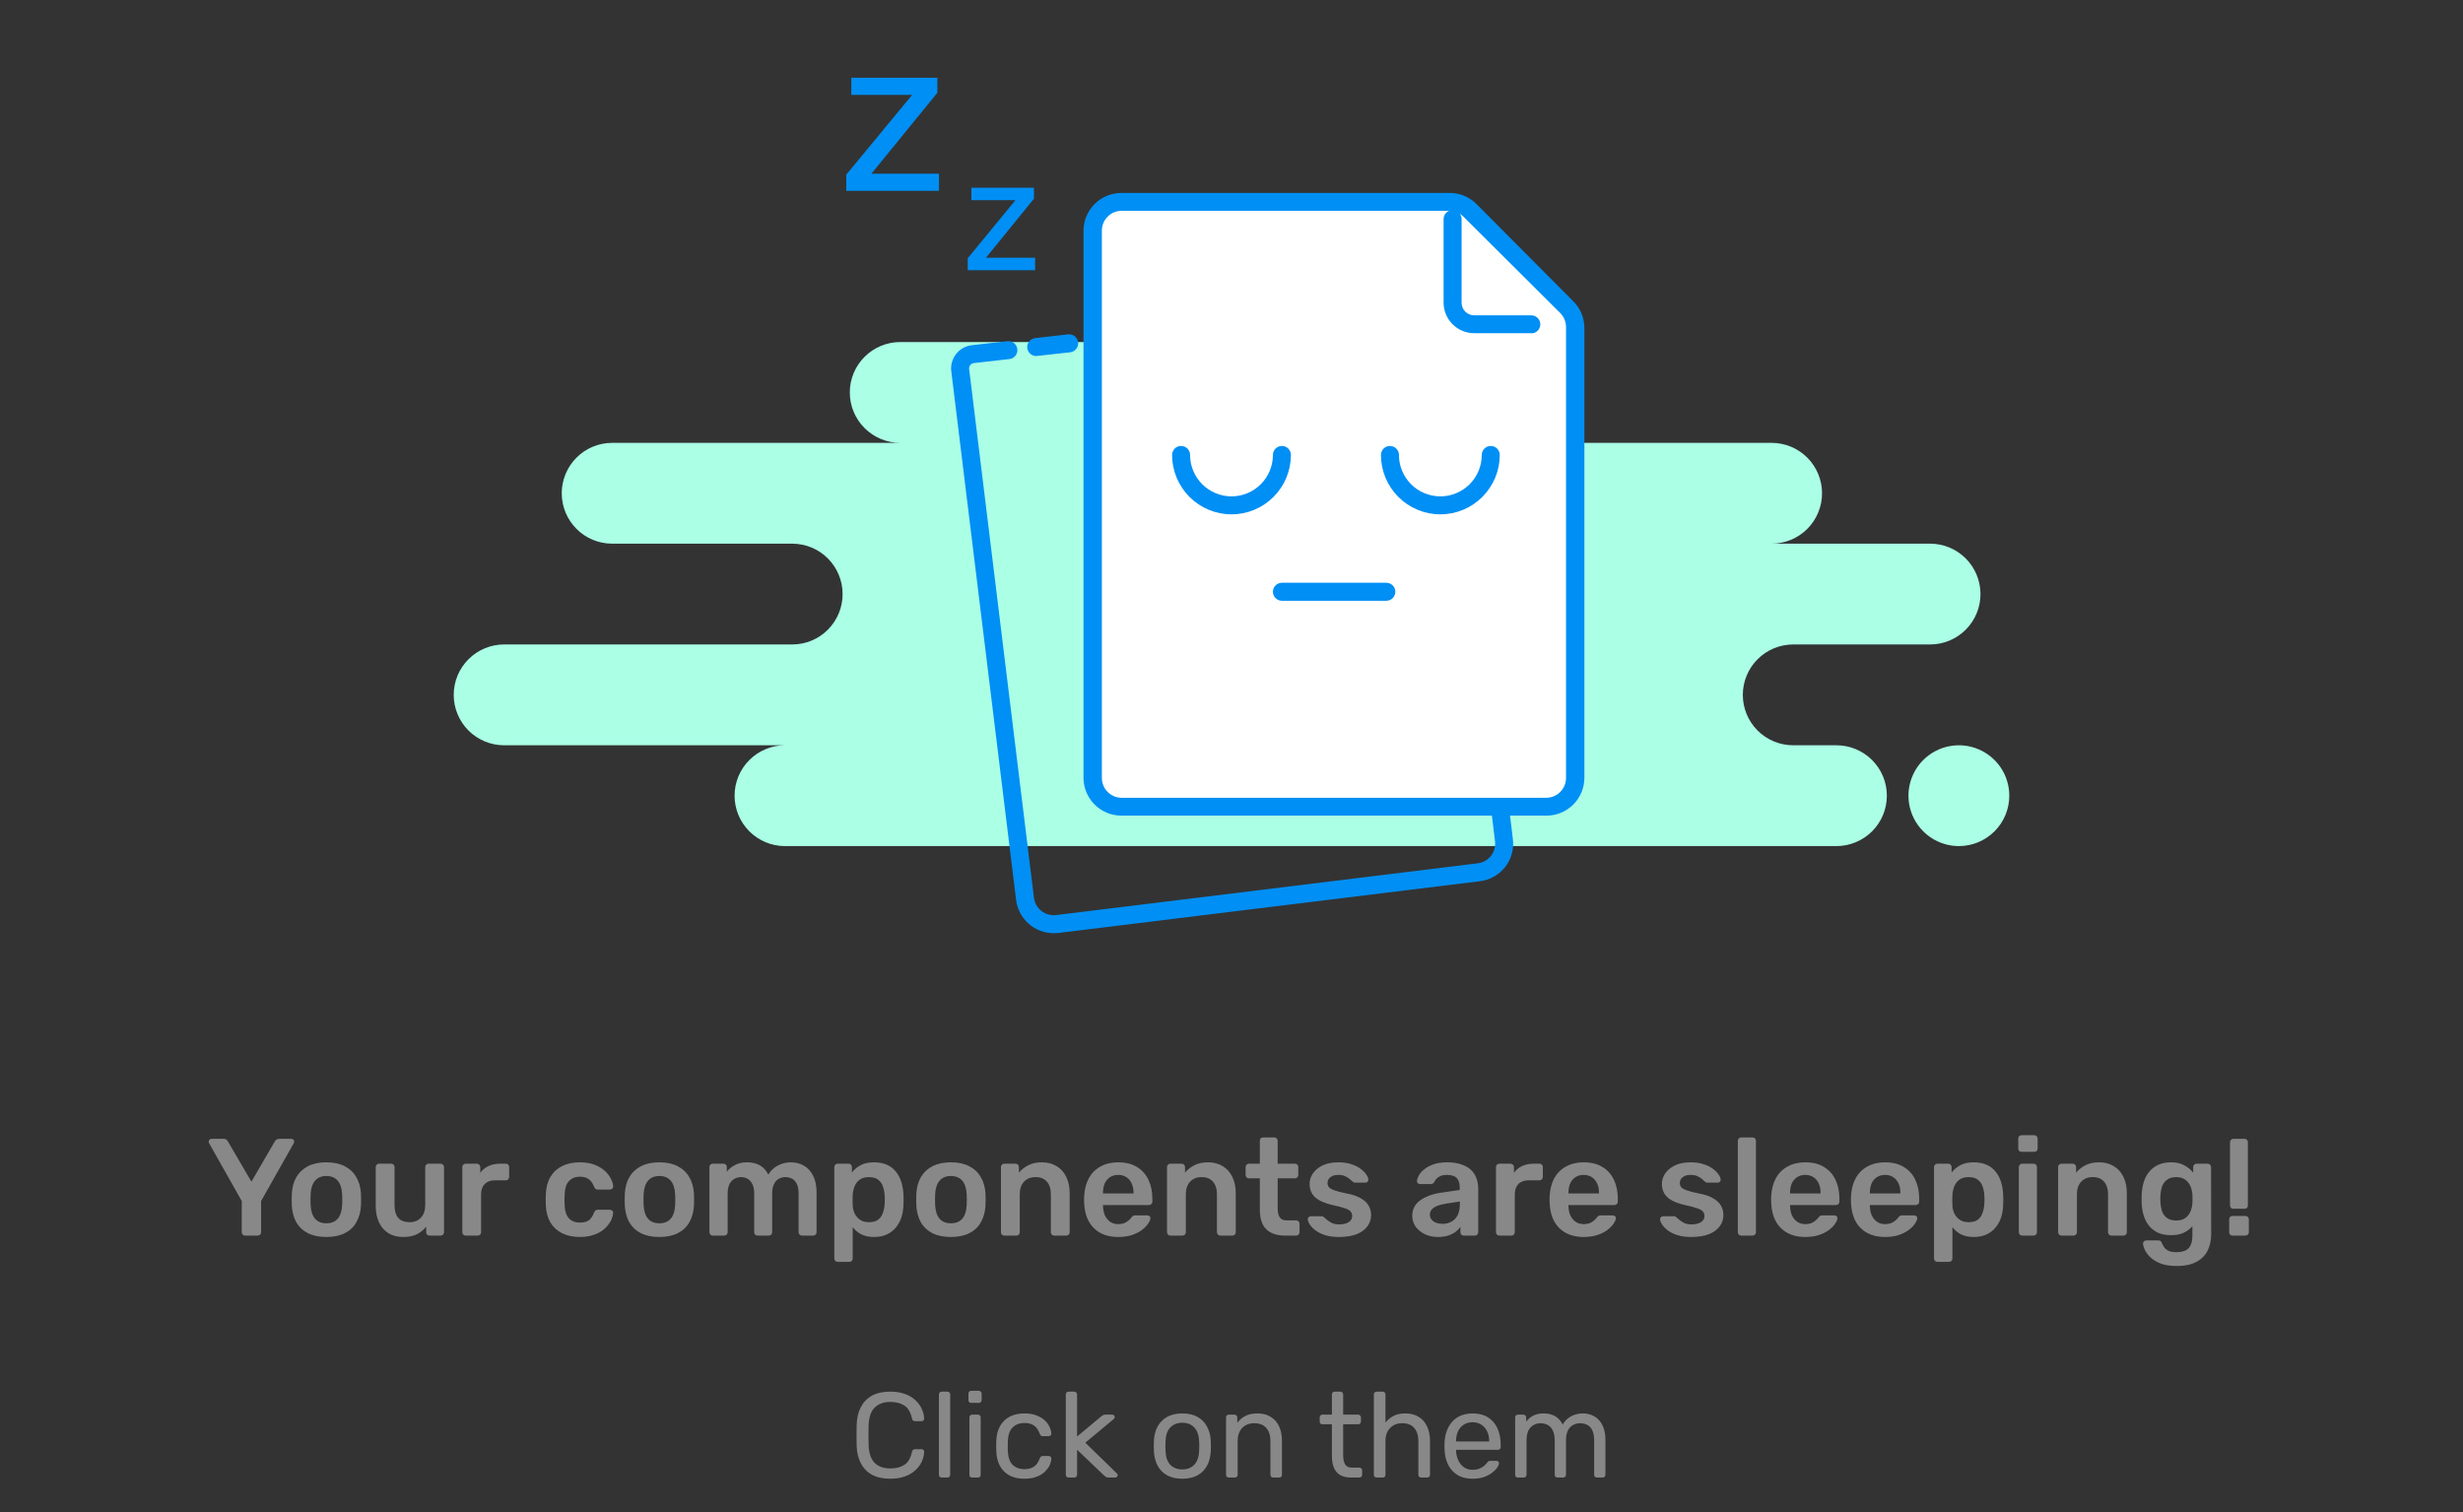 <svg width="285" height="175" viewBox="0 0 285 175" fill="none" xmlns="http://www.w3.org/2000/svg">
<rect x="0" y="0" width="285" height="175" fill="#333333" stroke="none"/>
<g clip-path="url(#clip0_658_19279)">
<g clip-path="url(#clip1_658_19279)">
<path fill-rule="evenodd" clip-rule="evenodd" d="M226.667 97.921C225.513 97.921 224.385 97.579 223.426 96.938C222.467 96.297 221.719 95.386 221.277 94.32C220.836 93.254 220.72 92.081 220.945 90.949C221.171 89.818 221.726 88.778 222.542 87.963C223.358 87.147 224.397 86.591 225.529 86.366C226.66 86.141 227.833 86.257 228.899 86.698C229.965 87.14 230.876 87.887 231.517 88.847C232.158 89.806 232.5 90.934 232.5 92.087C232.5 93.635 231.885 95.118 230.791 96.212C229.697 97.306 228.214 97.921 226.667 97.921ZM90.833 97.921C89.286 97.921 87.802 97.306 86.709 96.212C85.615 95.118 85 93.635 85 92.087C85 90.54 85.615 89.057 86.709 87.963C87.802 86.869 89.286 86.254 90.833 86.254H58.333C56.786 86.254 55.303 85.639 54.209 84.546C53.115 83.452 52.5 81.968 52.5 80.421C52.5 78.874 53.115 77.39 54.209 76.296C55.303 75.202 56.786 74.587 58.333 74.587H91.667C93.214 74.587 94.698 73.973 95.791 72.879C96.885 71.785 97.5 70.301 97.5 68.754C97.5 67.207 96.885 65.723 95.791 64.629C94.698 63.535 93.214 62.921 91.667 62.921H70.833C69.286 62.921 67.802 62.306 66.709 61.212C65.615 60.118 65 58.635 65 57.087C65 55.54 65.615 54.057 66.709 52.963C67.802 51.869 69.286 51.254 70.833 51.254H104.167C102.62 51.254 101.136 50.639 100.042 49.545C98.948 48.452 98.333 46.968 98.333 45.421C98.333 43.874 98.948 42.39 100.042 41.296C101.136 40.202 102.62 39.587 104.167 39.587H151.667C153.214 39.587 154.697 40.202 155.791 41.296C156.885 42.39 157.5 43.874 157.5 45.421C157.5 46.968 156.885 48.452 155.791 49.545C154.697 50.639 153.214 51.254 151.667 51.254H205C206.547 51.254 208.031 51.869 209.125 52.963C210.219 54.057 210.833 55.54 210.833 57.087C210.833 58.635 210.219 60.118 209.125 61.212C208.031 62.306 206.547 62.921 205 62.921H223.333C224.88 62.921 226.364 63.535 227.458 64.629C228.552 65.723 229.167 67.207 229.167 68.754C229.167 70.301 228.552 71.785 227.458 72.879C226.364 73.973 224.88 74.587 223.333 74.587H207.5C205.953 74.587 204.469 75.202 203.375 76.296C202.281 77.39 201.667 78.874 201.667 80.421C201.667 81.968 202.281 83.452 203.375 84.546C204.469 85.639 205.953 86.254 207.5 86.254H212.5C214.047 86.254 215.531 86.869 216.625 87.963C217.719 89.057 218.333 90.54 218.333 92.087C218.333 93.635 217.719 95.118 216.625 96.212C215.531 97.306 214.047 97.921 212.5 97.921H90.833Z" fill="#AAFFE5"/>
<path d="M112.4 21.729H119.641V22.996L114.091 29.829H119.775V31.271H111.975V29.896L117.5 23.162H112.4V21.729ZM98.508 8.996H108.466V10.737L100.833 20.104H108.65V22.087H97.925V20.212L105.55 10.979H98.508V8.996Z" fill="#008FF4"/>
<path d="M121.917 108.004C120.85 108 119.821 107.608 119.022 106.901C118.223 106.194 117.709 105.221 117.575 104.162L110.075 42.971C109.988 42.258 110.188 41.54 110.63 40.974C111.072 40.408 111.721 40.041 112.434 39.954L116.509 39.496C116.648 39.471 116.792 39.476 116.93 39.51C117.068 39.543 117.197 39.604 117.311 39.689C117.424 39.774 117.519 39.882 117.59 40.005C117.66 40.128 117.705 40.264 117.721 40.405C117.736 40.546 117.723 40.689 117.682 40.825C117.641 40.961 117.572 41.087 117.481 41.195C117.389 41.303 117.276 41.392 117.149 41.455C117.022 41.518 116.884 41.555 116.742 41.562L112.692 42.021C112.61 42.029 112.53 42.053 112.458 42.093C112.386 42.132 112.322 42.186 112.271 42.25C112.22 42.315 112.182 42.389 112.16 42.468C112.137 42.548 112.131 42.631 112.142 42.712L119.642 103.904C119.719 104.507 120.031 105.055 120.51 105.43C120.989 105.804 121.596 105.975 122.2 105.904L171 99.912C171.299 99.875 171.588 99.78 171.849 99.631C172.111 99.482 172.341 99.283 172.526 99.046C172.711 98.808 172.847 98.537 172.927 98.246C173.007 97.956 173.029 97.653 172.992 97.354L172.3 91.687L164.55 35.162C164.515 34.889 164.588 34.614 164.756 34.395C164.923 34.177 165.169 34.033 165.442 33.996C165.716 33.96 165.992 34.033 166.212 34.2C166.432 34.367 166.578 34.614 166.617 34.887L174.367 91.421L175.059 97.112C175.13 97.683 175.087 98.261 174.934 98.815C174.781 99.369 174.52 99.888 174.167 100.34C173.813 100.793 173.373 101.172 172.873 101.455C172.372 101.737 171.821 101.918 171.25 101.987L122.45 107.979C122.275 107.987 122.092 108.004 121.917 108.004ZM119.884 41.204C119.62 41.199 119.369 41.094 119.18 40.911C118.991 40.727 118.878 40.48 118.865 40.217C118.851 39.954 118.937 39.696 119.106 39.494C119.275 39.292 119.514 39.162 119.775 39.129L123.6 38.696C123.736 38.681 123.874 38.693 124.006 38.732C124.137 38.77 124.26 38.834 124.367 38.92C124.474 39.006 124.562 39.112 124.628 39.232C124.694 39.352 124.735 39.484 124.75 39.621C124.765 39.757 124.753 39.895 124.714 40.026C124.676 40.158 124.612 40.28 124.526 40.387C124.44 40.494 124.334 40.583 124.214 40.649C124.093 40.714 123.961 40.756 123.825 40.771L120 41.196L119.884 41.204Z" fill="#008FF4"/>
<mask id="mask0_658_19279" style="mask-type:luminance" maskUnits="userSpaceOnUse" x="126" y="23" width="57" height="71">
<path d="M129.75 23.354H167.708C168.146 23.354 168.58 23.44 168.984 23.607C169.389 23.774 169.757 24.02 170.067 24.329L181.267 35.529C181.577 35.838 181.824 36.206 181.993 36.61C182.162 37.015 182.249 37.449 182.25 37.887V90.021C182.25 90.905 181.899 91.753 181.274 92.378C180.648 93.003 179.801 93.354 178.917 93.354H129.75C128.866 93.354 128.018 93.003 127.393 92.378C126.768 91.753 126.417 90.905 126.417 90.021V26.687C126.417 25.803 126.768 24.955 127.393 24.33C128.018 23.705 128.866 23.354 129.75 23.354Z" fill="white"/>
</mask>
<g mask="url(#mask0_658_19279)">
<path d="M129.75 23.354H167.708C168.146 23.354 168.58 23.44 168.984 23.607C169.389 23.774 169.757 24.02 170.067 24.329L181.267 35.529C181.577 35.838 181.824 36.206 181.993 36.61C182.162 37.015 182.249 37.449 182.25 37.887V90.021C182.25 90.905 181.899 91.753 181.274 92.378C180.648 93.003 179.801 93.354 178.917 93.354H129.75C128.866 93.354 128.018 93.003 127.393 92.378C126.768 91.753 126.417 90.905 126.417 90.021V26.687C126.417 25.803 126.768 24.955 127.393 24.33C128.018 23.705 128.866 23.354 129.75 23.354Z" fill="white"/>
</g>
<path d="M178.917 94.395H129.75C128.59 94.393 127.479 93.932 126.659 93.112C125.839 92.292 125.377 91.18 125.375 90.02V26.687C125.382 25.53 125.845 24.423 126.665 23.607C127.484 22.79 128.593 22.331 129.75 22.329H167.708C168.287 22.323 168.861 22.432 169.398 22.65C169.934 22.867 170.422 23.189 170.833 23.596L182.008 34.829C182.838 35.632 183.314 36.732 183.333 37.887V90.02C183.332 90.598 183.217 91.17 182.994 91.703C182.771 92.236 182.445 92.72 182.035 93.126C181.624 93.533 181.138 93.854 180.602 94.072C180.067 94.29 179.494 94.4 178.917 94.395ZM129.75 24.395C129.149 24.406 128.577 24.653 128.156 25.081C127.736 25.51 127.5 26.087 127.5 26.687V90.02C127.496 90.624 127.729 91.205 128.151 91.637C128.572 92.069 129.147 92.318 129.75 92.329H178.917C179.524 92.329 180.107 92.087 180.537 91.658C180.967 91.228 181.208 90.645 181.208 90.037V37.887C181.214 37.578 181.158 37.271 181.042 36.985C180.926 36.698 180.753 36.438 180.533 36.221L169.333 25.07C169.121 24.856 168.867 24.686 168.588 24.57C168.31 24.454 168.01 24.395 167.708 24.395H129.75Z" fill="#008FF4"/>
<path d="M177.192 38.562H170.583C169.644 38.562 168.743 38.189 168.079 37.525C167.415 36.861 167.042 35.96 167.042 35.021V25.354C167.042 25.078 167.151 24.813 167.347 24.618C167.542 24.422 167.807 24.312 168.083 24.312C168.359 24.312 168.624 24.422 168.82 24.618C169.015 24.813 169.125 25.078 169.125 25.354V35.021C169.123 35.214 169.159 35.405 169.231 35.584C169.303 35.763 169.41 35.926 169.546 36.063C169.682 36.2 169.843 36.309 170.021 36.383C170.199 36.458 170.39 36.496 170.583 36.496H177.192C177.468 36.496 177.733 36.606 177.928 36.801C178.123 36.996 178.233 37.261 178.233 37.538C178.233 37.814 178.123 38.079 177.928 38.274C177.733 38.469 177.468 38.579 177.192 38.579V38.562Z" fill="#008FF4"/>
<path d="M142.5 59.529C140.677 59.527 138.93 58.802 137.641 57.513C136.352 56.224 135.627 54.477 135.625 52.654C135.625 52.378 135.735 52.113 135.93 51.917C136.125 51.722 136.39 51.612 136.667 51.612C136.943 51.612 137.208 51.722 137.403 51.917C137.599 52.113 137.708 52.378 137.708 52.654C137.708 53.925 138.213 55.144 139.112 56.042C140.01 56.941 141.229 57.446 142.5 57.446C143.771 57.446 144.99 56.941 145.888 56.042C146.787 55.144 147.292 53.925 147.292 52.654C147.292 52.378 147.401 52.113 147.597 51.917C147.792 51.722 148.057 51.612 148.333 51.612C148.61 51.612 148.875 51.722 149.07 51.917C149.265 52.113 149.375 52.378 149.375 52.654C149.373 54.477 148.648 56.224 147.359 57.513C146.07 58.802 144.323 59.527 142.5 59.529Z" fill="#008FF4"/>
<path d="M166.667 59.529C164.844 59.527 163.096 58.802 161.808 57.513C160.519 56.224 159.794 54.477 159.792 52.654C159.792 52.378 159.901 52.113 160.097 51.917C160.292 51.722 160.557 51.612 160.833 51.612C161.109 51.612 161.374 51.722 161.57 51.917C161.765 52.113 161.875 52.378 161.875 52.654C161.875 53.925 162.38 55.144 163.278 56.042C164.177 56.941 165.396 57.446 166.667 57.446C167.937 57.446 169.156 56.941 170.055 56.042C170.953 55.144 171.458 53.925 171.458 52.654C171.458 52.378 171.568 52.113 171.763 51.917C171.959 51.722 172.224 51.612 172.5 51.612C172.776 51.612 173.041 51.722 173.236 51.917C173.432 52.113 173.542 52.378 173.542 52.654C173.539 54.477 172.814 56.224 171.525 57.513C170.237 58.802 168.489 59.527 166.667 59.529Z" fill="#008FF4"/>
<path d="M160.375 69.529H148.333C148.057 69.529 147.792 69.419 147.597 69.224C147.401 69.029 147.292 68.764 147.292 68.487C147.292 68.211 147.401 67.946 147.597 67.751C147.792 67.555 148.057 67.446 148.333 67.446H160.417C160.693 67.446 160.958 67.555 161.153 67.751C161.348 67.946 161.458 68.211 161.458 68.487C161.458 68.764 161.348 69.029 161.153 69.224C160.958 69.419 160.693 69.529 160.417 69.529H160.375Z" fill="#008FF4"/>
</g>
</g>
<path d="M28.357 143C28.251 143 28.16 142.963 28.085 142.888C28.011 142.813 27.973 142.723 27.973 142.616V139L24.197 132.312C24.187 132.291 24.176 132.264 24.165 132.232C24.155 132.2 24.149 132.168 24.149 132.136C24.149 132.04 24.181 131.96 24.245 131.896C24.309 131.832 24.384 131.8 24.469 131.8H25.893C26.021 131.8 26.123 131.832 26.197 131.896C26.283 131.96 26.341 132.029 26.373 132.104L29.093 136.76L31.797 132.104C31.84 132.029 31.899 131.96 31.973 131.896C32.059 131.832 32.165 131.8 32.293 131.8H33.701C33.797 131.8 33.877 131.832 33.941 131.896C34.005 131.96 34.037 132.04 34.037 132.136C34.037 132.168 34.032 132.2 34.021 132.232C34.021 132.264 34.011 132.291 33.989 132.312L30.213 139V142.616C30.213 142.723 30.176 142.813 30.101 142.888C30.027 142.963 29.931 143 29.813 143H28.357ZM37.767 143.16C36.914 143.16 36.194 143.011 35.607 142.712C35.031 142.413 34.589 141.992 34.279 141.448C33.981 140.904 33.81 140.269 33.767 139.544C33.757 139.352 33.751 139.117 33.751 138.84C33.751 138.563 33.757 138.328 33.767 138.136C33.81 137.4 33.986 136.765 34.295 136.232C34.615 135.688 35.063 135.267 35.639 134.968C36.226 134.669 36.935 134.52 37.767 134.52C38.599 134.52 39.303 134.669 39.879 134.968C40.466 135.267 40.914 135.688 41.223 136.232C41.543 136.765 41.725 137.4 41.767 138.136C41.778 138.328 41.783 138.563 41.783 138.84C41.783 139.117 41.778 139.352 41.767 139.544C41.725 140.269 41.549 140.904 41.239 141.448C40.941 141.992 40.498 142.413 39.911 142.712C39.335 143.011 38.621 143.16 37.767 143.16ZM37.767 141.576C38.333 141.576 38.77 141.4 39.079 141.048C39.389 140.685 39.559 140.157 39.591 139.464C39.602 139.304 39.607 139.096 39.607 138.84C39.607 138.584 39.602 138.376 39.591 138.216C39.559 137.533 39.389 137.011 39.079 136.648C38.77 136.285 38.333 136.104 37.767 136.104C37.202 136.104 36.765 136.285 36.455 136.648C36.146 137.011 35.975 137.533 35.943 138.216C35.933 138.376 35.927 138.584 35.927 138.84C35.927 139.096 35.933 139.304 35.943 139.464C35.975 140.157 36.146 140.685 36.455 141.048C36.765 141.4 37.202 141.576 37.767 141.576ZM46.644 143.16C45.993 143.16 45.428 143.016 44.948 142.728C44.479 142.429 44.116 142.013 43.86 141.48C43.604 140.936 43.476 140.296 43.476 139.56V135.064C43.476 134.957 43.513 134.867 43.588 134.792C43.663 134.717 43.753 134.68 43.86 134.68H45.268C45.385 134.68 45.476 134.717 45.54 134.792C45.615 134.867 45.652 134.957 45.652 135.064V139.464C45.652 140.787 46.233 141.448 47.396 141.448C47.951 141.448 48.388 141.272 48.708 140.92C49.039 140.568 49.204 140.083 49.204 139.464V135.064C49.204 134.957 49.241 134.867 49.316 134.792C49.391 134.717 49.481 134.68 49.588 134.68H50.996C51.103 134.68 51.193 134.717 51.268 134.792C51.343 134.867 51.38 134.957 51.38 135.064V142.616C51.38 142.723 51.343 142.813 51.268 142.888C51.193 142.963 51.103 143 50.996 143H49.7C49.583 143 49.487 142.963 49.412 142.888C49.348 142.813 49.316 142.723 49.316 142.616V141.96C49.028 142.333 48.671 142.627 48.244 142.84C47.817 143.053 47.284 143.16 46.644 143.16ZM53.877 143C53.771 143 53.68 142.963 53.605 142.888C53.531 142.813 53.493 142.723 53.493 142.616V135.08C53.493 134.963 53.531 134.867 53.605 134.792C53.68 134.717 53.771 134.68 53.877 134.68H55.173C55.28 134.68 55.371 134.717 55.446 134.792C55.531 134.867 55.574 134.963 55.574 135.08V135.736C55.819 135.395 56.133 135.133 56.517 134.952C56.912 134.771 57.365 134.68 57.877 134.68H58.533C58.651 134.68 58.742 134.717 58.806 134.792C58.88 134.867 58.917 134.957 58.917 135.064V136.216C58.917 136.323 58.88 136.413 58.806 136.488C58.742 136.563 58.651 136.6 58.533 136.6H57.285C56.773 136.6 56.373 136.744 56.086 137.032C55.808 137.32 55.669 137.715 55.669 138.216V142.616C55.669 142.723 55.632 142.813 55.557 142.888C55.483 142.963 55.387 143 55.27 143H53.877ZM67.078 143.16C66.31 143.16 65.632 143.016 65.046 142.728C64.47 142.44 64.016 142.024 63.686 141.48C63.366 140.925 63.19 140.259 63.158 139.48C63.147 139.32 63.142 139.112 63.142 138.856C63.142 138.589 63.147 138.371 63.158 138.2C63.19 137.421 63.366 136.76 63.686 136.216C64.016 135.661 64.47 135.24 65.046 134.952C65.632 134.664 66.31 134.52 67.078 134.52C67.76 134.52 68.342 134.616 68.822 134.808C69.302 135 69.697 135.24 70.006 135.528C70.315 135.816 70.544 136.12 70.694 136.44C70.854 136.749 70.939 137.032 70.95 137.288C70.96 137.405 70.923 137.501 70.838 137.576C70.763 137.64 70.672 137.672 70.566 137.672H69.158C69.051 137.672 68.966 137.645 68.902 137.592C68.849 137.539 68.795 137.459 68.742 137.352C68.582 136.925 68.368 136.627 68.102 136.456C67.846 136.275 67.515 136.184 67.11 136.184C66.576 136.184 66.15 136.355 65.83 136.696C65.52 137.027 65.355 137.555 65.334 138.28C65.312 138.685 65.312 139.059 65.334 139.4C65.355 140.136 65.52 140.669 65.83 141C66.15 141.331 66.576 141.496 67.11 141.496C67.526 141.496 67.862 141.411 68.118 141.24C68.374 141.059 68.582 140.755 68.742 140.328C68.795 140.221 68.849 140.141 68.902 140.088C68.966 140.035 69.051 140.008 69.158 140.008H70.566C70.672 140.008 70.763 140.045 70.838 140.12C70.923 140.184 70.96 140.275 70.95 140.392C70.939 140.584 70.886 140.803 70.79 141.048C70.704 141.283 70.561 141.528 70.358 141.784C70.166 142.029 69.921 142.259 69.622 142.472C69.323 142.675 68.96 142.84 68.534 142.968C68.118 143.096 67.632 143.16 67.078 143.16ZM76.299 143.16C75.445 143.16 74.725 143.011 74.138 142.712C73.562 142.413 73.12 141.992 72.811 141.448C72.512 140.904 72.341 140.269 72.299 139.544C72.288 139.352 72.282 139.117 72.282 138.84C72.282 138.563 72.288 138.328 72.299 138.136C72.341 137.4 72.517 136.765 72.826 136.232C73.147 135.688 73.594 135.267 74.171 134.968C74.757 134.669 75.466 134.52 76.299 134.52C77.13 134.52 77.835 134.669 78.41 134.968C78.997 135.267 79.445 135.688 79.754 136.232C80.075 136.765 80.256 137.4 80.299 138.136C80.309 138.328 80.314 138.563 80.314 138.84C80.314 139.117 80.309 139.352 80.299 139.544C80.256 140.269 80.08 140.904 79.77 141.448C79.472 141.992 79.029 142.413 78.442 142.712C77.867 143.011 77.152 143.16 76.299 143.16ZM76.299 141.576C76.864 141.576 77.301 141.4 77.611 141.048C77.92 140.685 78.091 140.157 78.123 139.464C78.133 139.304 78.138 139.096 78.138 138.84C78.138 138.584 78.133 138.376 78.123 138.216C78.091 137.533 77.92 137.011 77.611 136.648C77.301 136.285 76.864 136.104 76.299 136.104C75.733 136.104 75.296 136.285 74.987 136.648C74.677 137.011 74.507 137.533 74.475 138.216C74.464 138.376 74.459 138.584 74.459 138.84C74.459 139.096 74.464 139.304 74.475 139.464C74.507 140.157 74.677 140.685 74.987 141.048C75.296 141.4 75.733 141.576 76.299 141.576ZM82.471 143C82.365 143 82.274 142.963 82.199 142.888C82.125 142.813 82.087 142.723 82.087 142.616V135.064C82.087 134.957 82.125 134.867 82.199 134.792C82.274 134.717 82.365 134.68 82.471 134.68H83.719C83.826 134.68 83.917 134.717 83.991 134.792C84.066 134.867 84.103 134.957 84.103 135.064V135.608C84.327 135.309 84.626 135.059 84.999 134.856C85.383 134.643 85.837 134.531 86.359 134.52C87.575 134.499 88.423 134.973 88.903 135.944C89.149 135.517 89.501 135.176 89.959 134.92C90.429 134.653 90.946 134.52 91.511 134.52C92.066 134.52 92.567 134.648 93.015 134.904C93.474 135.16 93.831 135.549 94.087 136.072C94.354 136.584 94.487 137.235 94.487 138.024V142.616C94.487 142.723 94.45 142.813 94.375 142.888C94.301 142.963 94.21 143 94.103 143H92.791C92.685 143 92.594 142.963 92.519 142.888C92.445 142.813 92.407 142.723 92.407 142.616V138.152C92.407 137.672 92.338 137.293 92.199 137.016C92.061 136.728 91.874 136.525 91.639 136.408C91.405 136.291 91.143 136.232 90.855 136.232C90.621 136.232 90.386 136.291 90.151 136.408C89.917 136.525 89.725 136.728 89.575 137.016C89.426 137.293 89.351 137.672 89.351 138.152V142.616C89.351 142.723 89.314 142.813 89.239 142.888C89.165 142.963 89.074 143 88.967 143H87.655C87.538 143 87.442 142.963 87.367 142.888C87.303 142.813 87.271 142.723 87.271 142.616V138.152C87.271 137.672 87.197 137.293 87.047 137.016C86.898 136.728 86.706 136.525 86.471 136.408C86.237 136.291 85.986 136.232 85.719 136.232C85.474 136.232 85.234 136.296 84.999 136.424C84.765 136.541 84.573 136.739 84.423 137.016C84.274 137.293 84.199 137.672 84.199 138.152V142.616C84.199 142.723 84.162 142.813 84.087 142.888C84.013 142.963 83.922 143 83.815 143H82.471ZM96.925 146.04C96.818 146.04 96.727 146.003 96.653 145.928C96.578 145.853 96.541 145.763 96.541 145.656V135.064C96.541 134.957 96.578 134.867 96.653 134.792C96.727 134.717 96.818 134.68 96.925 134.68H98.189C98.306 134.68 98.397 134.717 98.461 134.792C98.535 134.867 98.573 134.957 98.573 135.064V135.704C98.829 135.363 99.165 135.08 99.581 134.856C99.997 134.632 100.514 134.52 101.133 134.52C101.698 134.52 102.189 134.611 102.605 134.792C103.021 134.973 103.367 135.235 103.645 135.576C103.922 135.907 104.135 136.301 104.285 136.76C104.434 137.219 104.519 137.725 104.541 138.28C104.551 138.461 104.557 138.648 104.557 138.84C104.557 139.032 104.551 139.224 104.541 139.416C104.53 139.949 104.45 140.445 104.301 140.904C104.151 141.352 103.933 141.747 103.645 142.088C103.367 142.419 103.021 142.68 102.605 142.872C102.189 143.064 101.698 143.16 101.133 143.16C100.557 143.16 100.066 143.059 99.661 142.856C99.255 142.643 98.925 142.365 98.669 142.024V145.656C98.669 145.763 98.631 145.853 98.557 145.928C98.493 146.003 98.402 146.04 98.285 146.04H96.925ZM100.541 141.448C100.999 141.448 101.357 141.352 101.613 141.16C101.869 140.957 102.05 140.696 102.157 140.376C102.274 140.056 102.343 139.704 102.365 139.32C102.386 139 102.386 138.68 102.365 138.36C102.343 137.976 102.274 137.624 102.157 137.304C102.05 136.984 101.869 136.728 101.613 136.536C101.357 136.333 100.999 136.232 100.541 136.232C100.103 136.232 99.746 136.333 99.469 136.536C99.202 136.739 99.005 137 98.877 137.32C98.759 137.629 98.69 137.949 98.669 138.28C98.658 138.472 98.653 138.675 98.653 138.888C98.653 139.101 98.658 139.309 98.669 139.512C98.679 139.832 98.754 140.141 98.893 140.44C99.031 140.728 99.234 140.968 99.501 141.16C99.767 141.352 100.114 141.448 100.541 141.448ZM110.033 143.16C109.18 143.16 108.46 143.011 107.873 142.712C107.297 142.413 106.854 141.992 106.545 141.448C106.246 140.904 106.076 140.269 106.033 139.544C106.022 139.352 106.017 139.117 106.017 138.84C106.017 138.563 106.022 138.328 106.033 138.136C106.076 137.4 106.252 136.765 106.561 136.232C106.881 135.688 107.329 135.267 107.905 134.968C108.492 134.669 109.201 134.52 110.033 134.52C110.865 134.52 111.569 134.669 112.145 134.968C112.732 135.267 113.18 135.688 113.489 136.232C113.809 136.765 113.99 137.4 114.033 138.136C114.044 138.328 114.049 138.563 114.049 138.84C114.049 139.117 114.044 139.352 114.033 139.544C113.99 140.269 113.814 140.904 113.505 141.448C113.206 141.992 112.764 142.413 112.177 142.712C111.601 143.011 110.886 143.16 110.033 143.16ZM110.033 141.576C110.598 141.576 111.036 141.4 111.345 141.048C111.654 140.685 111.825 140.157 111.857 139.464C111.868 139.304 111.873 139.096 111.873 138.84C111.873 138.584 111.868 138.376 111.857 138.216C111.825 137.533 111.654 137.011 111.345 136.648C111.036 136.285 110.598 136.104 110.033 136.104C109.468 136.104 109.03 136.285 108.721 136.648C108.412 137.011 108.241 137.533 108.209 138.216C108.198 138.376 108.193 138.584 108.193 138.84C108.193 139.096 108.198 139.304 108.209 139.464C108.241 140.157 108.412 140.685 108.721 141.048C109.03 141.4 109.468 141.576 110.033 141.576ZM116.206 143C116.099 143 116.008 142.963 115.934 142.888C115.859 142.813 115.822 142.723 115.822 142.616V135.064C115.822 134.957 115.859 134.867 115.934 134.792C116.008 134.717 116.099 134.68 116.206 134.68H117.518C117.624 134.68 117.715 134.717 117.79 134.792C117.864 134.867 117.902 134.957 117.902 135.064V135.72C118.179 135.379 118.531 135.096 118.958 134.872C119.395 134.637 119.934 134.52 120.574 134.52C121.224 134.52 121.79 134.669 122.27 134.968C122.75 135.256 123.118 135.667 123.374 136.2C123.64 136.733 123.774 137.373 123.774 138.12V142.616C123.774 142.723 123.736 142.813 123.662 142.888C123.587 142.963 123.496 143 123.39 143H121.982C121.875 143 121.784 142.963 121.71 142.888C121.635 142.813 121.598 142.723 121.598 142.616V138.216C121.598 137.597 121.443 137.112 121.134 136.76C120.835 136.408 120.398 136.232 119.822 136.232C119.267 136.232 118.824 136.408 118.494 136.76C118.163 137.112 117.998 137.597 117.998 138.216V142.616C117.998 142.723 117.96 142.813 117.886 142.888C117.811 142.963 117.72 143 117.614 143H116.206ZM129.39 143.16C128.206 143.16 127.267 142.819 126.574 142.136C125.881 141.453 125.507 140.483 125.454 139.224C125.443 139.117 125.438 138.984 125.438 138.824C125.438 138.653 125.443 138.52 125.454 138.424C125.497 137.624 125.678 136.931 125.998 136.344C126.329 135.757 126.782 135.309 127.358 135C127.934 134.68 128.611 134.52 129.39 134.52C130.254 134.52 130.979 134.701 131.566 135.064C132.153 135.416 132.595 135.912 132.894 136.552C133.193 137.181 133.342 137.912 133.342 138.744V139.08C133.342 139.187 133.305 139.277 133.23 139.352C133.155 139.427 133.059 139.464 132.942 139.464H127.63C127.63 139.464 127.63 139.48 127.63 139.512C127.63 139.544 127.63 139.571 127.63 139.592C127.641 139.965 127.71 140.312 127.838 140.632C127.977 140.941 128.174 141.192 128.43 141.384C128.697 141.576 129.011 141.672 129.374 141.672C129.673 141.672 129.923 141.629 130.126 141.544C130.329 141.448 130.494 141.341 130.622 141.224C130.75 141.107 130.841 141.011 130.894 140.936C130.99 140.808 131.065 140.733 131.118 140.712C131.182 140.68 131.273 140.664 131.39 140.664H132.766C132.873 140.664 132.958 140.696 133.022 140.76C133.097 140.824 133.129 140.904 133.118 141C133.107 141.171 133.017 141.379 132.846 141.624C132.686 141.869 132.451 142.109 132.142 142.344C131.833 142.579 131.443 142.776 130.974 142.936C130.515 143.085 129.987 143.16 129.39 143.16ZM127.63 138.12H131.166V138.072C131.166 137.656 131.097 137.293 130.958 136.984C130.819 136.675 130.617 136.429 130.35 136.248C130.083 136.067 129.763 135.976 129.39 135.976C129.017 135.976 128.697 136.067 128.43 136.248C128.163 136.429 127.961 136.675 127.822 136.984C127.694 137.293 127.63 137.656 127.63 138.072V138.12ZM135.424 143C135.318 143 135.227 142.963 135.152 142.888C135.078 142.813 135.04 142.723 135.04 142.616V135.064C135.04 134.957 135.078 134.867 135.152 134.792C135.227 134.717 135.318 134.68 135.424 134.68H136.736C136.843 134.68 136.934 134.717 137.008 134.792C137.083 134.867 137.12 134.957 137.12 135.064V135.72C137.398 135.379 137.75 135.096 138.176 134.872C138.614 134.637 139.152 134.52 139.792 134.52C140.443 134.52 141.008 134.669 141.488 134.968C141.968 135.256 142.336 135.667 142.592 136.2C142.859 136.733 142.992 137.373 142.992 138.12V142.616C142.992 142.723 142.955 142.813 142.88 142.888C142.806 142.963 142.715 143 142.608 143H141.2C141.094 143 141.003 142.963 140.928 142.888C140.854 142.813 140.816 142.723 140.816 142.616V138.216C140.816 137.597 140.662 137.112 140.352 136.76C140.054 136.408 139.616 136.232 139.04 136.232C138.486 136.232 138.043 136.408 137.712 136.76C137.382 137.112 137.216 137.597 137.216 138.216V142.616C137.216 142.723 137.179 142.813 137.104 142.888C137.03 142.963 136.939 143 136.832 143H135.424ZM148.691 143C148.051 143 147.512 142.888 147.075 142.664C146.638 142.44 146.312 142.109 146.099 141.672C145.886 141.224 145.779 140.669 145.779 140.008V136.376H144.515C144.408 136.376 144.318 136.339 144.243 136.264C144.168 136.189 144.131 136.099 144.131 135.992V135.064C144.131 134.957 144.168 134.867 144.243 134.792C144.318 134.717 144.408 134.68 144.515 134.68H145.779V132.024C145.779 131.917 145.811 131.827 145.875 131.752C145.95 131.677 146.046 131.64 146.163 131.64H147.459C147.566 131.64 147.656 131.677 147.731 131.752C147.806 131.827 147.843 131.917 147.843 132.024V134.68H149.843C149.95 134.68 150.04 134.717 150.115 134.792C150.19 134.867 150.227 134.957 150.227 135.064V135.992C150.227 136.099 150.19 136.189 150.115 136.264C150.04 136.339 149.95 136.376 149.843 136.376H147.843V139.848C147.843 140.285 147.918 140.627 148.067 140.872C148.227 141.117 148.499 141.24 148.883 141.24H149.987C150.094 141.24 150.184 141.277 150.259 141.352C150.334 141.427 150.371 141.517 150.371 141.624V142.616C150.371 142.723 150.334 142.813 150.259 142.888C150.184 142.963 150.094 143 149.987 143H148.691ZM154.942 143.16C154.302 143.16 153.753 143.085 153.294 142.936C152.846 142.787 152.478 142.6 152.19 142.376C151.902 142.152 151.689 141.928 151.55 141.704C151.412 141.48 151.337 141.293 151.326 141.144C151.316 141.027 151.348 140.936 151.422 140.872C151.508 140.797 151.598 140.76 151.694 140.76H152.958C153.001 140.76 153.038 140.765 153.07 140.776C153.102 140.787 153.145 140.819 153.198 140.872C153.337 140.989 153.481 141.112 153.63 141.24C153.79 141.368 153.977 141.48 154.19 141.576C154.404 141.661 154.67 141.704 154.99 141.704C155.406 141.704 155.753 141.624 156.03 141.464C156.318 141.293 156.462 141.053 156.462 140.744C156.462 140.52 156.398 140.339 156.27 140.2C156.153 140.061 155.929 139.939 155.598 139.832C155.268 139.715 154.798 139.592 154.19 139.464C153.593 139.325 153.097 139.149 152.702 138.936C152.308 138.723 152.014 138.456 151.822 138.136C151.63 137.816 151.534 137.443 151.534 137.016C151.534 136.6 151.657 136.205 151.902 135.832C152.158 135.448 152.532 135.133 153.022 134.888C153.524 134.643 154.142 134.52 154.878 134.52C155.454 134.52 155.956 134.595 156.382 134.744C156.809 134.883 157.161 135.059 157.438 135.272C157.726 135.485 157.945 135.704 158.094 135.928C158.244 136.141 158.324 136.328 158.334 136.488C158.345 136.605 158.313 136.701 158.238 136.776C158.164 136.84 158.078 136.872 157.982 136.872H156.798C156.745 136.872 156.697 136.861 156.654 136.84C156.612 136.819 156.569 136.792 156.526 136.76C156.409 136.653 156.281 136.541 156.142 136.424C156.004 136.307 155.833 136.205 155.63 136.12C155.438 136.024 155.182 135.976 154.862 135.976C154.457 135.976 154.148 136.067 153.934 136.248C153.721 136.419 153.614 136.637 153.614 136.904C153.614 137.085 153.662 137.245 153.758 137.384C153.865 137.512 154.073 137.635 154.382 137.752C154.692 137.869 155.161 137.992 155.79 138.12C156.505 138.248 157.07 138.44 157.486 138.696C157.913 138.941 158.212 139.229 158.382 139.56C158.564 139.88 158.654 140.237 158.654 140.632C158.654 141.112 158.51 141.544 158.222 141.928C157.945 142.312 157.529 142.616 156.974 142.84C156.43 143.053 155.753 143.16 154.942 143.16ZM166.378 143.16C165.824 143.16 165.322 143.053 164.874 142.84C164.426 142.616 164.069 142.323 163.802 141.96C163.546 141.587 163.418 141.171 163.418 140.712C163.418 139.965 163.717 139.373 164.314 138.936C164.922 138.488 165.722 138.189 166.714 138.04L168.906 137.72V137.384C168.906 136.936 168.794 136.589 168.57 136.344C168.346 136.099 167.962 135.976 167.418 135.976C167.034 135.976 166.72 136.056 166.474 136.216C166.24 136.365 166.064 136.568 165.946 136.824C165.861 136.963 165.738 137.032 165.578 137.032H164.314C164.197 137.032 164.106 137 164.042 136.936C163.989 136.872 163.962 136.787 163.962 136.68C163.973 136.509 164.042 136.301 164.17 136.056C164.298 135.811 164.501 135.576 164.778 135.352C165.056 135.117 165.413 134.92 165.85 134.76C166.288 134.6 166.816 134.52 167.434 134.52C168.106 134.52 168.672 134.605 169.13 134.776C169.6 134.936 169.973 135.155 170.25 135.432C170.528 135.709 170.73 136.035 170.858 136.408C170.986 136.781 171.05 137.176 171.05 137.592V142.616C171.05 142.723 171.013 142.813 170.938 142.888C170.864 142.963 170.773 143 170.666 143H169.37C169.253 143 169.157 142.963 169.082 142.888C169.018 142.813 168.986 142.723 168.986 142.616V141.992C168.848 142.195 168.661 142.387 168.426 142.568C168.192 142.739 167.904 142.883 167.562 143C167.232 143.107 166.837 143.16 166.378 143.16ZM166.922 141.64C167.296 141.64 167.632 141.56 167.93 141.4C168.24 141.24 168.48 140.995 168.65 140.664C168.832 140.323 168.922 139.896 168.922 139.384V139.048L167.322 139.304C166.693 139.4 166.224 139.555 165.914 139.768C165.605 139.981 165.45 140.243 165.45 140.552C165.45 140.787 165.52 140.989 165.658 141.16C165.808 141.32 165.994 141.443 166.218 141.528C166.442 141.603 166.677 141.64 166.922 141.64ZM173.487 143C173.38 143 173.29 142.963 173.215 142.888C173.14 142.813 173.103 142.723 173.103 142.616V135.08C173.103 134.963 173.14 134.867 173.215 134.792C173.29 134.717 173.38 134.68 173.487 134.68H174.783C174.89 134.68 174.98 134.717 175.055 134.792C175.14 134.867 175.183 134.963 175.183 135.08V135.736C175.428 135.395 175.743 135.133 176.127 134.952C176.522 134.771 176.975 134.68 177.487 134.68H178.143C178.26 134.68 178.351 134.717 178.415 134.792C178.49 134.867 178.527 134.957 178.527 135.064V136.216C178.527 136.323 178.49 136.413 178.415 136.488C178.351 136.563 178.26 136.6 178.143 136.6H176.895C176.383 136.6 175.983 136.744 175.695 137.032C175.418 137.32 175.279 137.715 175.279 138.216V142.616C175.279 142.723 175.242 142.813 175.167 142.888C175.092 142.963 174.996 143 174.879 143H173.487ZM183.249 143.16C182.065 143.16 181.127 142.819 180.433 142.136C179.74 141.453 179.367 140.483 179.313 139.224C179.303 139.117 179.297 138.984 179.297 138.824C179.297 138.653 179.303 138.52 179.313 138.424C179.356 137.624 179.537 136.931 179.857 136.344C180.188 135.757 180.641 135.309 181.217 135C181.793 134.68 182.471 134.52 183.249 134.52C184.113 134.52 184.839 134.701 185.425 135.064C186.012 135.416 186.455 135.912 186.753 136.552C187.052 137.181 187.201 137.912 187.201 138.744V139.08C187.201 139.187 187.164 139.277 187.089 139.352C187.015 139.427 186.919 139.464 186.801 139.464H181.489C181.489 139.464 181.489 139.48 181.489 139.512C181.489 139.544 181.489 139.571 181.489 139.592C181.5 139.965 181.569 140.312 181.697 140.632C181.836 140.941 182.033 141.192 182.289 141.384C182.556 141.576 182.871 141.672 183.233 141.672C183.532 141.672 183.783 141.629 183.985 141.544C184.188 141.448 184.353 141.341 184.481 141.224C184.609 141.107 184.7 141.011 184.753 140.936C184.849 140.808 184.924 140.733 184.977 140.712C185.041 140.68 185.132 140.664 185.249 140.664H186.625C186.732 140.664 186.817 140.696 186.881 140.76C186.956 140.824 186.988 140.904 186.977 141C186.967 141.171 186.876 141.379 186.705 141.624C186.545 141.869 186.311 142.109 186.001 142.344C185.692 142.579 185.303 142.776 184.833 142.936C184.375 143.085 183.847 143.16 183.249 143.16ZM181.489 138.12H185.025V138.072C185.025 137.656 184.956 137.293 184.817 136.984C184.679 136.675 184.476 136.429 184.209 136.248C183.943 136.067 183.623 135.976 183.249 135.976C182.876 135.976 182.556 136.067 182.289 136.248C182.023 136.429 181.82 136.675 181.681 136.984C181.553 137.293 181.489 137.656 181.489 138.072V138.12ZM195.708 143.16C195.068 143.16 194.519 143.085 194.06 142.936C193.612 142.787 193.244 142.6 192.956 142.376C192.668 142.152 192.455 141.928 192.316 141.704C192.177 141.48 192.103 141.293 192.092 141.144C192.081 141.027 192.113 140.936 192.188 140.872C192.273 140.797 192.364 140.76 192.46 140.76H193.724C193.767 140.76 193.804 140.765 193.836 140.776C193.868 140.787 193.911 140.819 193.964 140.872C194.103 140.989 194.247 141.112 194.396 141.24C194.556 141.368 194.743 141.48 194.956 141.576C195.169 141.661 195.436 141.704 195.756 141.704C196.172 141.704 196.519 141.624 196.796 141.464C197.084 141.293 197.228 141.053 197.228 140.744C197.228 140.52 197.164 140.339 197.036 140.2C196.919 140.061 196.695 139.939 196.364 139.832C196.033 139.715 195.564 139.592 194.956 139.464C194.359 139.325 193.863 139.149 193.468 138.936C193.073 138.723 192.78 138.456 192.588 138.136C192.396 137.816 192.3 137.443 192.3 137.016C192.3 136.6 192.423 136.205 192.668 135.832C192.924 135.448 193.297 135.133 193.788 134.888C194.289 134.643 194.908 134.52 195.644 134.52C196.22 134.52 196.721 134.595 197.148 134.744C197.575 134.883 197.927 135.059 198.204 135.272C198.492 135.485 198.711 135.704 198.86 135.928C199.009 136.141 199.089 136.328 199.1 136.488C199.111 136.605 199.079 136.701 199.004 136.776C198.929 136.84 198.844 136.872 198.748 136.872H197.564C197.511 136.872 197.463 136.861 197.42 136.84C197.377 136.819 197.335 136.792 197.292 136.76C197.175 136.653 197.047 136.541 196.908 136.424C196.769 136.307 196.599 136.205 196.396 136.12C196.204 136.024 195.948 135.976 195.628 135.976C195.223 135.976 194.913 136.067 194.7 136.248C194.487 136.419 194.38 136.637 194.38 136.904C194.38 137.085 194.428 137.245 194.524 137.384C194.631 137.512 194.839 137.635 195.148 137.752C195.457 137.869 195.927 137.992 196.556 138.12C197.271 138.248 197.836 138.44 198.252 138.696C198.679 138.941 198.977 139.229 199.148 139.56C199.329 139.88 199.42 140.237 199.42 140.632C199.42 141.112 199.276 141.544 198.988 141.928C198.711 142.312 198.295 142.616 197.74 142.84C197.196 143.053 196.519 143.16 195.708 143.16ZM201.472 143C201.365 143 201.274 142.963 201.2 142.888C201.125 142.813 201.088 142.723 201.088 142.616V132.024C201.088 131.917 201.125 131.827 201.2 131.752C201.274 131.677 201.365 131.64 201.472 131.64H202.8C202.906 131.64 202.997 131.677 203.072 131.752C203.146 131.827 203.184 131.917 203.184 132.024V142.616C203.184 142.723 203.146 142.813 203.072 142.888C202.997 142.963 202.906 143 202.8 143H201.472ZM208.89 143.16C207.706 143.16 206.767 142.819 206.074 142.136C205.381 141.453 205.007 140.483 204.954 139.224C204.943 139.117 204.938 138.984 204.938 138.824C204.938 138.653 204.943 138.52 204.954 138.424C204.997 137.624 205.178 136.931 205.498 136.344C205.829 135.757 206.282 135.309 206.858 135C207.434 134.68 208.111 134.52 208.89 134.52C209.754 134.52 210.479 134.701 211.066 135.064C211.653 135.416 212.095 135.912 212.394 136.552C212.693 137.181 212.842 137.912 212.842 138.744V139.08C212.842 139.187 212.805 139.277 212.73 139.352C212.655 139.427 212.559 139.464 212.442 139.464H207.13C207.13 139.464 207.13 139.48 207.13 139.512C207.13 139.544 207.13 139.571 207.13 139.592C207.141 139.965 207.21 140.312 207.338 140.632C207.477 140.941 207.674 141.192 207.93 141.384C208.197 141.576 208.511 141.672 208.874 141.672C209.173 141.672 209.423 141.629 209.626 141.544C209.829 141.448 209.994 141.341 210.122 141.224C210.25 141.107 210.341 141.011 210.394 140.936C210.49 140.808 210.565 140.733 210.618 140.712C210.682 140.68 210.773 140.664 210.89 140.664H212.266C212.373 140.664 212.458 140.696 212.522 140.76C212.597 140.824 212.629 140.904 212.618 141C212.607 141.171 212.517 141.379 212.346 141.624C212.186 141.869 211.951 142.109 211.642 142.344C211.333 142.579 210.943 142.776 210.474 142.936C210.015 143.085 209.487 143.16 208.89 143.16ZM207.13 138.12H210.666V138.072C210.666 137.656 210.597 137.293 210.458 136.984C210.319 136.675 210.117 136.429 209.85 136.248C209.583 136.067 209.263 135.976 208.89 135.976C208.517 135.976 208.197 136.067 207.93 136.248C207.663 136.429 207.461 136.675 207.322 136.984C207.194 137.293 207.13 137.656 207.13 138.072V138.12ZM218.124 143.16C216.94 143.16 216.002 142.819 215.308 142.136C214.615 141.453 214.242 140.483 214.188 139.224C214.178 139.117 214.172 138.984 214.172 138.824C214.172 138.653 214.178 138.52 214.188 138.424C214.231 137.624 214.412 136.931 214.732 136.344C215.063 135.757 215.516 135.309 216.092 135C216.668 134.68 217.346 134.52 218.124 134.52C218.988 134.52 219.714 134.701 220.3 135.064C220.887 135.416 221.33 135.912 221.628 136.552C221.927 137.181 222.076 137.912 222.076 138.744V139.08C222.076 139.187 222.039 139.277 221.964 139.352C221.89 139.427 221.794 139.464 221.676 139.464H216.364C216.364 139.464 216.364 139.48 216.364 139.512C216.364 139.544 216.364 139.571 216.364 139.592C216.375 139.965 216.444 140.312 216.572 140.632C216.711 140.941 216.908 141.192 217.164 141.384C217.431 141.576 217.746 141.672 218.108 141.672C218.407 141.672 218.658 141.629 218.86 141.544C219.063 141.448 219.228 141.341 219.356 141.224C219.484 141.107 219.575 141.011 219.628 140.936C219.724 140.808 219.799 140.733 219.852 140.712C219.916 140.68 220.007 140.664 220.124 140.664H221.5C221.607 140.664 221.692 140.696 221.756 140.76C221.831 140.824 221.863 140.904 221.852 141C221.842 141.171 221.751 141.379 221.58 141.624C221.42 141.869 221.186 142.109 220.876 142.344C220.567 142.579 220.178 142.776 219.708 142.936C219.25 143.085 218.722 143.16 218.124 143.16ZM216.364 138.12H219.9V138.072C219.9 137.656 219.831 137.293 219.692 136.984C219.554 136.675 219.351 136.429 219.084 136.248C218.818 136.067 218.498 135.976 218.124 135.976C217.751 135.976 217.431 136.067 217.164 136.248C216.898 136.429 216.695 136.675 216.556 136.984C216.428 137.293 216.364 137.656 216.364 138.072V138.12ZM224.175 146.04C224.068 146.04 223.977 146.003 223.903 145.928C223.828 145.853 223.791 145.763 223.791 145.656V135.064C223.791 134.957 223.828 134.867 223.903 134.792C223.977 134.717 224.068 134.68 224.175 134.68H225.439C225.556 134.68 225.647 134.717 225.711 134.792C225.785 134.867 225.823 134.957 225.823 135.064V135.704C226.079 135.363 226.415 135.08 226.831 134.856C227.247 134.632 227.764 134.52 228.383 134.52C228.948 134.52 229.439 134.611 229.855 134.792C230.271 134.973 230.617 135.235 230.895 135.576C231.172 135.907 231.385 136.301 231.535 136.76C231.684 137.219 231.769 137.725 231.791 138.28C231.801 138.461 231.807 138.648 231.807 138.84C231.807 139.032 231.801 139.224 231.791 139.416C231.78 139.949 231.7 140.445 231.551 140.904C231.401 141.352 231.183 141.747 230.895 142.088C230.617 142.419 230.271 142.68 229.855 142.872C229.439 143.064 228.948 143.16 228.383 143.16C227.807 143.16 227.316 143.059 226.911 142.856C226.505 142.643 226.175 142.365 225.919 142.024V145.656C225.919 145.763 225.881 145.853 225.807 145.928C225.743 146.003 225.652 146.04 225.535 146.04H224.175ZM227.791 141.448C228.249 141.448 228.607 141.352 228.863 141.16C229.119 140.957 229.3 140.696 229.407 140.376C229.524 140.056 229.593 139.704 229.615 139.32C229.636 139 229.636 138.68 229.615 138.36C229.593 137.976 229.524 137.624 229.407 137.304C229.3 136.984 229.119 136.728 228.863 136.536C228.607 136.333 228.249 136.232 227.791 136.232C227.353 136.232 226.996 136.333 226.719 136.536C226.452 136.739 226.255 137 226.127 137.32C226.009 137.629 225.94 137.949 225.919 138.28C225.908 138.472 225.903 138.675 225.903 138.888C225.903 139.101 225.908 139.309 225.919 139.512C225.929 139.832 226.004 140.141 226.143 140.44C226.281 140.728 226.484 140.968 226.751 141.16C227.017 141.352 227.364 141.448 227.791 141.448ZM233.987 143C233.88 143 233.79 142.963 233.715 142.888C233.64 142.813 233.603 142.723 233.603 142.616V135.064C233.603 134.957 233.64 134.867 233.715 134.792C233.79 134.717 233.88 134.68 233.987 134.68H235.315C235.432 134.68 235.523 134.717 235.587 134.792C235.662 134.867 235.699 134.957 235.699 135.064V142.616C235.699 142.723 235.662 142.813 235.587 142.888C235.523 142.963 235.432 143 235.315 143H233.987ZM233.923 133.304C233.806 133.304 233.71 133.272 233.635 133.208C233.571 133.133 233.539 133.037 233.539 132.92V131.768C233.539 131.661 233.571 131.571 233.635 131.496C233.71 131.421 233.806 131.384 233.923 131.384H235.379C235.496 131.384 235.592 131.421 235.667 131.496C235.742 131.571 235.779 131.661 235.779 131.768V132.92C235.779 133.037 235.742 133.133 235.667 133.208C235.592 133.272 235.496 133.304 235.379 133.304H233.923ZM238.534 143C238.427 143 238.336 142.963 238.262 142.888C238.187 142.813 238.15 142.723 238.15 142.616V135.064C238.15 134.957 238.187 134.867 238.262 134.792C238.336 134.717 238.427 134.68 238.534 134.68H239.846C239.952 134.68 240.043 134.717 240.118 134.792C240.192 134.867 240.23 134.957 240.23 135.064V135.72C240.507 135.379 240.859 135.096 241.286 134.872C241.723 134.637 242.262 134.52 242.902 134.52C243.552 134.52 244.118 134.669 244.598 134.968C245.078 135.256 245.446 135.667 245.702 136.2C245.968 136.733 246.102 137.373 246.102 138.12V142.616C246.102 142.723 246.064 142.813 245.99 142.888C245.915 142.963 245.824 143 245.718 143H244.31C244.203 143 244.112 142.963 244.038 142.888C243.963 142.813 243.926 142.723 243.926 142.616V138.216C243.926 137.597 243.771 137.112 243.462 136.76C243.163 136.408 242.726 136.232 242.15 136.232C241.595 136.232 241.152 136.408 240.822 136.76C240.491 137.112 240.326 137.597 240.326 138.216V142.616C240.326 142.723 240.288 142.813 240.214 142.888C240.139 142.963 240.048 143 239.942 143H238.534ZM251.894 146.52C251.115 146.52 250.475 146.419 249.974 146.216C249.473 146.013 249.078 145.768 248.79 145.48C248.502 145.192 248.294 144.904 248.166 144.616C248.049 144.339 247.985 144.12 247.974 143.96C247.963 143.853 247.995 143.757 248.07 143.672C248.155 143.597 248.251 143.56 248.358 143.56H249.75C249.857 143.56 249.942 143.581 250.006 143.624C250.07 143.677 250.123 143.768 250.166 143.896C250.23 144.035 250.315 144.184 250.422 144.344C250.529 144.504 250.689 144.637 250.902 144.744C251.126 144.861 251.43 144.92 251.814 144.92C252.219 144.92 252.561 144.861 252.838 144.744C253.115 144.627 253.323 144.429 253.462 144.152C253.611 143.875 253.686 143.491 253.686 143V141.912C253.43 142.221 253.099 142.472 252.694 142.664C252.299 142.856 251.809 142.952 251.222 142.952C250.646 142.952 250.15 142.861 249.734 142.68C249.318 142.488 248.971 142.227 248.694 141.896C248.417 141.555 248.203 141.155 248.054 140.696C247.915 140.237 247.835 139.731 247.814 139.176C247.803 138.888 247.803 138.6 247.814 138.312C247.835 137.779 247.915 137.283 248.054 136.824C248.193 136.365 248.401 135.965 248.678 135.624C248.966 135.272 249.318 135 249.734 134.808C250.15 134.616 250.646 134.52 251.222 134.52C251.83 134.52 252.342 134.637 252.758 134.872C253.174 135.096 253.515 135.379 253.782 135.72V135.08C253.782 134.963 253.819 134.867 253.894 134.792C253.969 134.717 254.059 134.68 254.166 134.68H255.462C255.569 134.68 255.659 134.717 255.734 134.792C255.809 134.867 255.846 134.963 255.846 135.08L255.862 142.792C255.862 143.56 255.718 144.221 255.43 144.776C255.142 145.331 254.705 145.757 254.118 146.056C253.542 146.365 252.801 146.52 251.894 146.52ZM251.814 141.256C252.251 141.256 252.603 141.16 252.87 140.968C253.137 140.776 253.334 140.525 253.462 140.216C253.59 139.907 253.665 139.592 253.686 139.272C253.697 139.133 253.702 138.957 253.702 138.744C253.702 138.531 253.697 138.36 253.686 138.232C253.665 137.901 253.59 137.587 253.462 137.288C253.334 136.979 253.137 136.728 252.87 136.536C252.603 136.333 252.251 136.232 251.814 136.232C251.377 136.232 251.025 136.333 250.758 136.536C250.491 136.728 250.299 136.984 250.182 137.304C250.075 137.624 250.011 137.976 249.99 138.36C249.969 138.616 249.969 138.877 249.99 139.144C250.011 139.517 250.075 139.869 250.182 140.2C250.299 140.52 250.491 140.776 250.758 140.968C251.025 141.16 251.377 141.256 251.814 141.256ZM258.426 139.896C258.319 139.896 258.228 139.864 258.154 139.8C258.079 139.725 258.042 139.629 258.042 139.512V132.184C258.042 132.077 258.079 131.987 258.154 131.912C258.228 131.837 258.319 131.8 258.426 131.8H259.722C259.839 131.8 259.93 131.837 259.994 131.912C260.068 131.987 260.106 132.077 260.106 132.184V139.512C260.106 139.629 260.068 139.725 259.994 139.8C259.93 139.864 259.839 139.896 259.722 139.896H258.426ZM258.33 143C258.212 143 258.116 142.963 258.042 142.888C257.978 142.813 257.946 142.723 257.946 142.616V141.128C257.946 141.011 257.978 140.915 258.042 140.84C258.116 140.765 258.212 140.728 258.33 140.728H259.818C259.935 140.728 260.031 140.765 260.106 140.84C260.18 140.915 260.218 141.011 260.218 141.128V142.616C260.218 142.723 260.18 142.813 260.106 142.888C260.031 142.963 259.935 143 259.818 143H258.33Z" fill="#888888"/>
<path d="M103.017 171.14C102.159 171.14 101.445 170.981 100.875 170.664C100.315 170.347 99.891 169.903 99.602 169.334C99.312 168.765 99.153 168.102 99.126 167.346C99.116 166.963 99.112 166.553 99.112 166.114C99.112 165.675 99.116 165.255 99.126 164.854C99.153 164.098 99.312 163.435 99.602 162.866C99.891 162.297 100.315 161.853 100.875 161.536C101.445 161.219 102.159 161.06 103.017 161.06C103.661 161.06 104.226 161.149 104.711 161.326C105.197 161.503 105.598 161.741 105.915 162.04C106.242 162.339 106.489 162.675 106.657 163.048C106.825 163.412 106.919 163.79 106.937 164.182C106.947 164.266 106.919 164.336 106.853 164.392C106.797 164.448 106.727 164.476 106.643 164.476H105.873C105.789 164.476 105.715 164.453 105.649 164.406C105.593 164.359 105.551 164.275 105.523 164.154C105.365 163.426 105.066 162.927 104.627 162.656C104.198 162.385 103.657 162.25 103.003 162.25C102.257 162.25 101.664 162.465 101.225 162.894C100.787 163.314 100.549 163.991 100.511 164.924C100.483 165.689 100.483 166.473 100.511 167.276C100.549 168.209 100.787 168.891 101.225 169.32C101.664 169.74 102.257 169.95 103.003 169.95C103.657 169.95 104.198 169.815 104.627 169.544C105.066 169.273 105.365 168.774 105.523 168.046C105.551 167.925 105.593 167.841 105.649 167.794C105.715 167.747 105.789 167.724 105.873 167.724H106.643C106.727 167.724 106.797 167.752 106.853 167.808C106.919 167.864 106.947 167.934 106.937 168.018C106.919 168.41 106.825 168.793 106.657 169.166C106.489 169.53 106.242 169.861 105.915 170.16C105.598 170.459 105.197 170.697 104.711 170.874C104.226 171.051 103.661 171.14 103.017 171.14ZM108.968 171C108.874 171 108.795 170.972 108.73 170.916C108.674 170.851 108.646 170.771 108.646 170.678V161.382C108.646 161.289 108.674 161.214 108.73 161.158C108.795 161.093 108.874 161.06 108.968 161.06H109.626C109.728 161.06 109.808 161.093 109.864 161.158C109.92 161.214 109.948 161.289 109.948 161.382V170.678C109.948 170.771 109.92 170.851 109.864 170.916C109.808 170.972 109.728 171 109.626 171H108.968ZM112.495 171C112.401 171 112.322 170.972 112.257 170.916C112.201 170.851 112.173 170.771 112.173 170.678V164.042C112.173 163.949 112.201 163.874 112.257 163.818C112.322 163.753 112.401 163.72 112.495 163.72H113.167C113.26 163.72 113.335 163.753 113.391 163.818C113.447 163.874 113.475 163.949 113.475 164.042V170.678C113.475 170.771 113.447 170.851 113.391 170.916C113.335 170.972 113.26 171 113.167 171H112.495ZM112.383 162.362C112.289 162.362 112.21 162.334 112.145 162.278C112.089 162.213 112.061 162.133 112.061 162.04V161.284C112.061 161.191 112.089 161.116 112.145 161.06C112.21 160.995 112.289 160.962 112.383 160.962H113.265C113.358 160.962 113.433 160.995 113.489 161.06C113.554 161.116 113.587 161.191 113.587 161.284V162.04C113.587 162.133 113.554 162.213 113.489 162.278C113.433 162.334 113.358 162.362 113.265 162.362H112.383ZM118.531 171.14C117.868 171.14 117.294 171.014 116.809 170.762C116.333 170.501 115.964 170.132 115.703 169.656C115.441 169.171 115.301 168.592 115.283 167.92C115.273 167.78 115.269 167.593 115.269 167.36C115.269 167.127 115.273 166.94 115.283 166.8C115.301 166.128 115.441 165.554 115.703 165.078C115.964 164.593 116.333 164.224 116.809 163.972C117.294 163.711 117.868 163.58 118.531 163.58C119.072 163.58 119.534 163.655 119.917 163.804C120.309 163.953 120.631 164.145 120.883 164.378C121.135 164.611 121.321 164.863 121.443 165.134C121.573 165.405 121.643 165.661 121.653 165.904C121.662 165.997 121.634 166.072 121.569 166.128C121.503 166.184 121.424 166.212 121.331 166.212H120.659C120.565 166.212 120.495 166.193 120.449 166.156C120.402 166.109 120.355 166.035 120.309 165.932C120.141 165.475 119.912 165.153 119.623 164.966C119.333 164.779 118.974 164.686 118.545 164.686C117.985 164.686 117.527 164.859 117.173 165.204C116.827 165.549 116.641 166.105 116.613 166.87C116.603 167.206 116.603 167.533 116.613 167.85C116.641 168.625 116.827 169.185 117.173 169.53C117.527 169.866 117.985 170.034 118.545 170.034C118.974 170.034 119.333 169.941 119.623 169.754C119.912 169.567 120.141 169.245 120.309 168.788C120.355 168.685 120.402 168.615 120.449 168.578C120.495 168.531 120.565 168.508 120.659 168.508H121.331C121.424 168.508 121.503 168.536 121.569 168.592C121.634 168.648 121.662 168.723 121.653 168.816C121.643 169.012 121.601 169.213 121.527 169.418C121.452 169.623 121.331 169.833 121.163 170.048C121.004 170.253 120.803 170.44 120.561 170.608C120.318 170.767 120.024 170.897 119.679 171C119.343 171.093 118.96 171.14 118.531 171.14ZM123.651 171C123.558 171 123.479 170.972 123.413 170.916C123.357 170.851 123.329 170.771 123.329 170.678V161.382C123.329 161.289 123.357 161.214 123.413 161.158C123.479 161.093 123.558 161.06 123.651 161.06H124.309C124.403 161.06 124.477 161.093 124.533 161.158C124.599 161.214 124.631 161.289 124.631 161.382V166.254L127.389 163.958C127.501 163.865 127.585 163.804 127.641 163.776C127.707 163.739 127.809 163.72 127.949 163.72H128.691C128.775 163.72 128.845 163.748 128.901 163.804C128.957 163.86 128.985 163.93 128.985 164.014C128.985 164.051 128.971 164.093 128.943 164.14C128.925 164.187 128.883 164.233 128.817 164.28L125.583 166.968L129.167 170.454C129.279 170.547 129.335 170.631 129.335 170.706C129.335 170.79 129.307 170.86 129.251 170.916C129.195 170.972 129.125 171 129.041 171H128.313C128.173 171 128.071 170.986 128.005 170.958C127.94 170.921 127.856 170.855 127.753 170.762L124.631 167.78V170.678C124.631 170.771 124.599 170.851 124.533 170.916C124.477 170.972 124.403 171 124.309 171H123.651ZM136.811 171.14C136.102 171.14 135.509 171.005 135.033 170.734C134.557 170.463 134.193 170.09 133.941 169.614C133.689 169.129 133.549 168.578 133.521 167.962C133.512 167.803 133.507 167.603 133.507 167.36C133.507 167.108 133.512 166.907 133.521 166.758C133.549 166.133 133.689 165.582 133.941 165.106C134.202 164.63 134.571 164.257 135.047 163.986C135.523 163.715 136.111 163.58 136.811 163.58C137.511 163.58 138.099 163.715 138.575 163.986C139.051 164.257 139.415 164.63 139.667 165.106C139.928 165.582 140.073 166.133 140.101 166.758C140.11 166.907 140.115 167.108 140.115 167.36C140.115 167.603 140.11 167.803 140.101 167.962C140.073 168.578 139.933 169.129 139.681 169.614C139.429 170.09 139.065 170.463 138.589 170.734C138.113 171.005 137.52 171.14 136.811 171.14ZM136.811 170.062C137.39 170.062 137.852 169.88 138.197 169.516C138.542 169.143 138.729 168.601 138.757 167.892C138.766 167.752 138.771 167.575 138.771 167.36C138.771 167.145 138.766 166.968 138.757 166.828C138.729 166.119 138.542 165.582 138.197 165.218C137.852 164.845 137.39 164.658 136.811 164.658C136.232 164.658 135.766 164.845 135.411 165.218C135.066 165.582 134.884 166.119 134.865 166.828C134.856 166.968 134.851 167.145 134.851 167.36C134.851 167.575 134.856 167.752 134.865 167.892C134.884 168.601 135.066 169.143 135.411 169.516C135.766 169.88 136.232 170.062 136.811 170.062ZM142.19 171C142.097 171 142.017 170.972 141.952 170.916C141.896 170.851 141.868 170.771 141.868 170.678V164.042C141.868 163.949 141.896 163.874 141.952 163.818C142.017 163.753 142.097 163.72 142.19 163.72H142.848C142.941 163.72 143.016 163.753 143.072 163.818C143.137 163.874 143.17 163.949 143.17 164.042V164.658C143.413 164.341 143.716 164.084 144.08 163.888C144.453 163.683 144.929 163.58 145.508 163.58C146.115 163.58 146.628 163.715 147.048 163.986C147.477 164.247 147.799 164.616 148.014 165.092C148.229 165.559 148.336 166.105 148.336 166.73V170.678C148.336 170.771 148.308 170.851 148.252 170.916C148.196 170.972 148.121 171 148.028 171H147.328C147.235 171 147.155 170.972 147.09 170.916C147.034 170.851 147.006 170.771 147.006 170.678V166.8C147.006 166.147 146.847 165.638 146.53 165.274C146.213 164.901 145.746 164.714 145.13 164.714C144.551 164.714 144.085 164.901 143.73 165.274C143.385 165.638 143.212 166.147 143.212 166.8V170.678C143.212 170.771 143.179 170.851 143.114 170.916C143.058 170.972 142.983 171 142.89 171H142.19ZM156.331 171C155.808 171 155.384 170.902 155.057 170.706C154.73 170.501 154.492 170.216 154.343 169.852C154.194 169.479 154.119 169.04 154.119 168.536V164.84H153.027C152.934 164.84 152.854 164.812 152.789 164.756C152.733 164.691 152.705 164.611 152.705 164.518V164.042C152.705 163.949 152.733 163.874 152.789 163.818C152.854 163.753 152.934 163.72 153.027 163.72H154.119V161.382C154.119 161.289 154.147 161.214 154.203 161.158C154.268 161.093 154.348 161.06 154.441 161.06H155.099C155.192 161.06 155.267 161.093 155.323 161.158C155.388 161.214 155.421 161.289 155.421 161.382V163.72H157.157C157.25 163.72 157.325 163.753 157.381 163.818C157.446 163.874 157.479 163.949 157.479 164.042V164.518C157.479 164.611 157.446 164.691 157.381 164.756C157.325 164.812 157.25 164.84 157.157 164.84H155.421V168.438C155.421 168.877 155.496 169.222 155.645 169.474C155.794 169.726 156.06 169.852 156.443 169.852H157.297C157.39 169.852 157.465 169.885 157.521 169.95C157.586 170.006 157.619 170.081 157.619 170.174V170.678C157.619 170.771 157.586 170.851 157.521 170.916C157.465 170.972 157.39 171 157.297 171H156.331ZM159.294 171C159.201 171 159.121 170.972 159.056 170.916C159 170.851 158.972 170.771 158.972 170.678V161.382C158.972 161.289 159 161.214 159.056 161.158C159.121 161.093 159.201 161.06 159.294 161.06H159.994C160.097 161.06 160.176 161.093 160.232 161.158C160.288 161.214 160.316 161.289 160.316 161.382V164.644C160.568 164.327 160.876 164.07 161.24 163.874C161.604 163.678 162.066 163.58 162.626 163.58C163.233 163.58 163.746 163.715 164.166 163.986C164.595 164.247 164.917 164.616 165.132 165.092C165.356 165.559 165.468 166.105 165.468 166.73V170.678C165.468 170.771 165.44 170.851 165.384 170.916C165.328 170.972 165.249 171 165.146 171H164.446C164.353 171 164.273 170.972 164.208 170.916C164.152 170.851 164.124 170.771 164.124 170.678V166.8C164.124 166.147 163.965 165.638 163.648 165.274C163.331 164.901 162.864 164.714 162.248 164.714C161.669 164.714 161.203 164.901 160.848 165.274C160.493 165.638 160.316 166.147 160.316 166.8V170.678C160.316 170.771 160.288 170.851 160.232 170.916C160.176 170.972 160.097 171 159.994 171H159.294ZM170.387 171.14C169.426 171.14 168.66 170.846 168.091 170.258C167.522 169.661 167.209 168.849 167.153 167.822C167.144 167.701 167.139 167.547 167.139 167.36C167.139 167.164 167.144 167.005 167.153 166.884C167.19 166.221 167.344 165.643 167.615 165.148C167.886 164.644 168.254 164.257 168.721 163.986C169.197 163.715 169.752 163.58 170.387 163.58C171.096 163.58 171.689 163.729 172.165 164.028C172.65 164.327 173.019 164.751 173.271 165.302C173.523 165.853 173.649 166.497 173.649 167.234V167.472C173.649 167.575 173.616 167.654 173.551 167.71C173.495 167.766 173.42 167.794 173.327 167.794H168.483C168.483 167.803 168.483 167.822 168.483 167.85C168.483 167.878 168.483 167.901 168.483 167.92C168.502 168.303 168.586 168.662 168.735 168.998C168.884 169.325 169.099 169.591 169.379 169.796C169.659 170.001 169.995 170.104 170.387 170.104C170.723 170.104 171.003 170.053 171.227 169.95C171.451 169.847 171.633 169.735 171.773 169.614C171.913 169.483 172.006 169.385 172.053 169.32C172.137 169.199 172.202 169.129 172.249 169.11C172.296 169.082 172.37 169.068 172.473 169.068H173.145C173.238 169.068 173.313 169.096 173.369 169.152C173.434 169.199 173.462 169.269 173.453 169.362C173.444 169.502 173.369 169.675 173.229 169.88C173.089 170.076 172.888 170.272 172.627 170.468C172.366 170.664 172.048 170.827 171.675 170.958C171.302 171.079 170.872 171.14 170.387 171.14ZM168.483 166.828H172.319V166.786C172.319 166.366 172.24 165.993 172.081 165.666C171.932 165.339 171.712 165.083 171.423 164.896C171.134 164.7 170.788 164.602 170.387 164.602C169.986 164.602 169.64 164.7 169.351 164.896C169.071 165.083 168.856 165.339 168.707 165.666C168.558 165.993 168.483 166.366 168.483 166.786V166.828ZM175.645 171C175.552 171 175.472 170.972 175.407 170.916C175.351 170.851 175.323 170.771 175.323 170.678V164.042C175.323 163.949 175.351 163.874 175.407 163.818C175.472 163.753 175.552 163.72 175.645 163.72H176.275C176.368 163.72 176.443 163.753 176.499 163.818C176.564 163.874 176.597 163.949 176.597 164.042V164.532C176.812 164.243 177.082 164.014 177.409 163.846C177.736 163.669 178.128 163.58 178.585 163.58C179.64 163.571 180.386 164 180.825 164.868C181.04 164.476 181.352 164.163 181.763 163.93C182.174 163.697 182.64 163.58 183.163 163.58C183.648 163.58 184.087 163.692 184.479 163.916C184.88 164.14 185.193 164.481 185.417 164.938C185.65 165.386 185.767 165.951 185.767 166.632V170.678C185.767 170.771 185.734 170.851 185.669 170.916C185.613 170.972 185.538 171 185.445 171H184.787C184.694 171 184.614 170.972 184.549 170.916C184.493 170.851 184.465 170.771 184.465 170.678V166.758C184.465 166.235 184.39 165.825 184.241 165.526C184.092 165.227 183.891 165.017 183.639 164.896C183.387 164.775 183.112 164.714 182.813 164.714C182.57 164.714 182.323 164.775 182.071 164.896C181.819 165.017 181.609 165.227 181.441 165.526C181.282 165.825 181.203 166.235 181.203 166.758V170.678C181.203 170.771 181.17 170.851 181.105 170.916C181.049 170.972 180.974 171 180.881 171H180.223C180.13 171 180.05 170.972 179.985 170.916C179.929 170.851 179.901 170.771 179.901 170.678V166.758C179.901 166.235 179.822 165.825 179.663 165.526C179.504 165.227 179.299 165.017 179.047 164.896C178.795 164.775 178.529 164.714 178.249 164.714C178.006 164.714 177.759 164.775 177.507 164.896C177.255 165.017 177.045 165.227 176.877 165.526C176.718 165.825 176.639 166.231 176.639 166.744V170.678C176.639 170.771 176.606 170.851 176.541 170.916C176.485 170.972 176.41 171 176.317 171H175.645Z" fill="#888888"/>
<defs>
<clipPath id="clip0_658_19279">
<rect width="180" height="117" fill="white" transform="translate(52.5)"/>
</clipPath>
<clipPath id="clip1_658_19279">
<rect width="180" height="99.008" fill="white" transform="translate(52.5 8.996)"/>
</clipPath>
</defs>
</svg>
